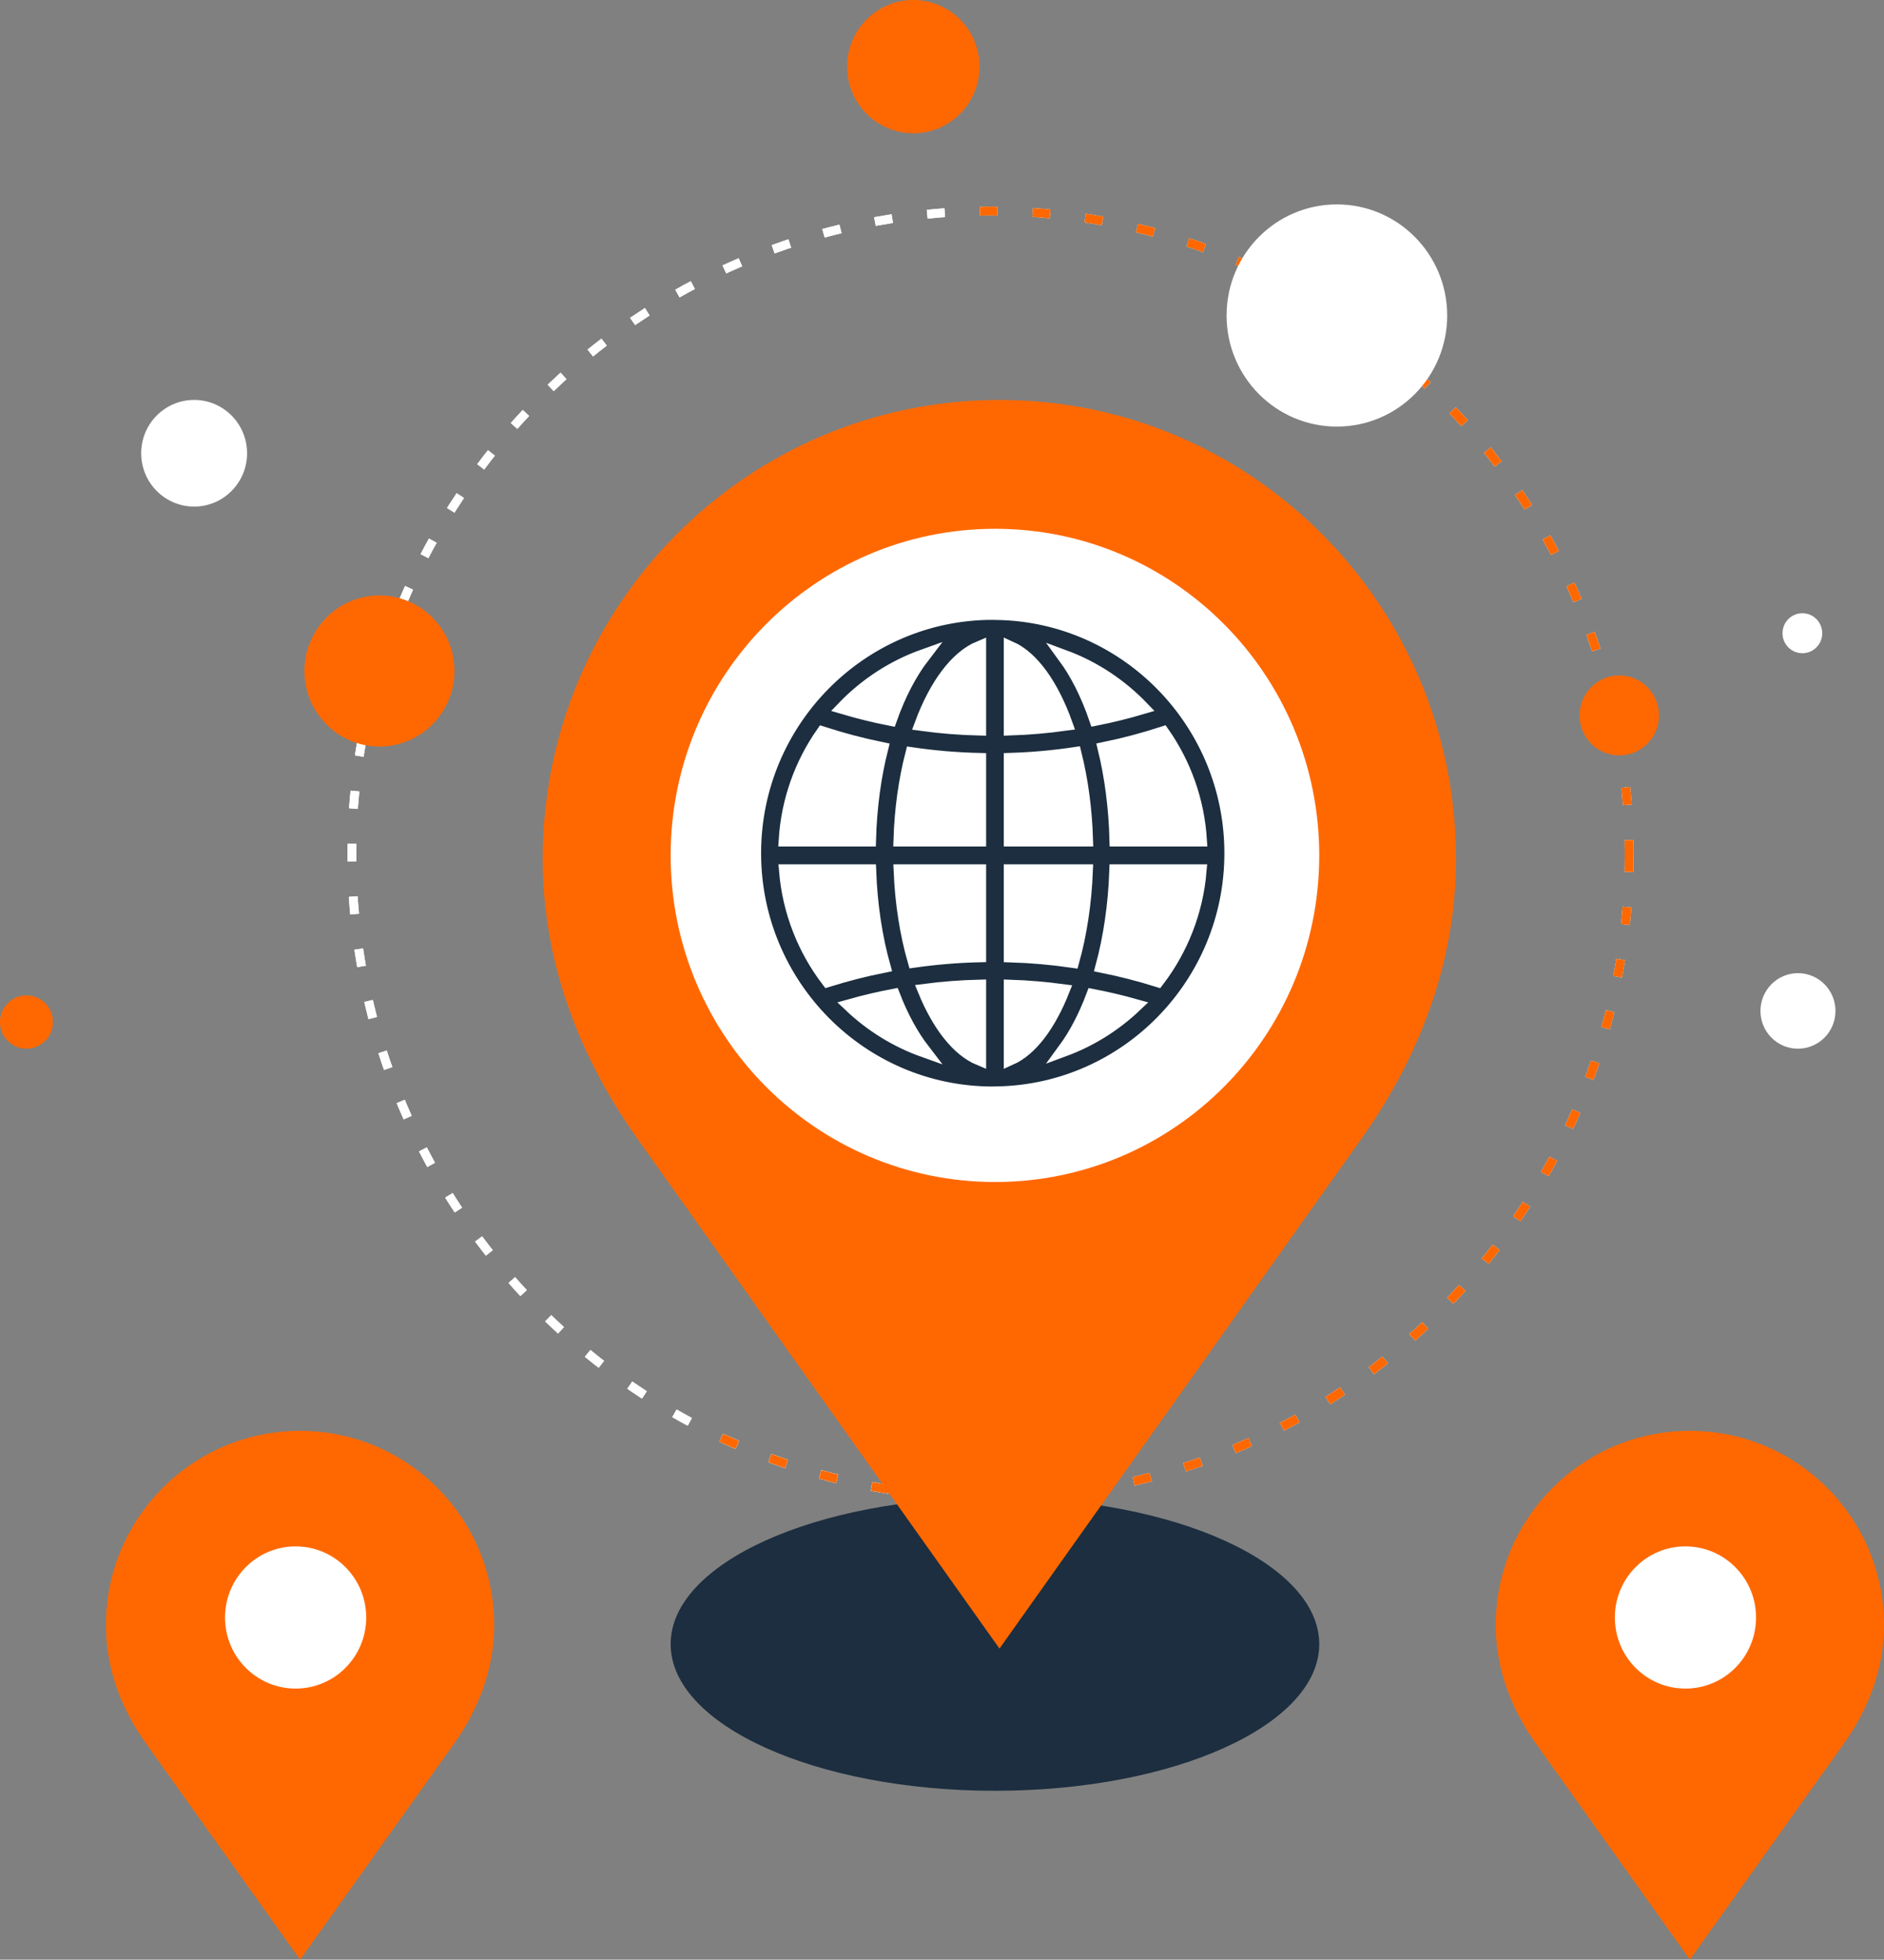 <?xml version="1.0" encoding="UTF-8" standalone="no"?>
<svg width="427px" height="444px" viewBox="0 0 427 444" version="1.1" xmlns="http://www.w3.org/2000/svg" xmlns:xlink="http://www.w3.org/1999/xlink">
    <rect x="0" y="0" width="427" height="444" fill="#808080" stroke="none"/>
    <!-- Generator: Sketch 46.2 (44496) - http://www.bohemiancoding.com/sketch -->
    <title>icon thin</title>
    <desc>Created with Sketch.</desc>
    <defs>
        <polygon id="path-1" points="0.029 0.83 183.481 4 183.481 316 65.539 314.465"></polygon>
        <polygon id="path-3" points="65.926 0 248 0 248 312 0.971 310.465"></polygon>
    </defs>
    <g id="Landing-Page" stroke="none" stroke-width="1" fill="none" fill-rule="evenodd">
        <g id="Version-3" transform="translate(-895, -1582)">
            <g id="section-1" transform="translate(0, 699)">
                <g id="slide---text-left" transform="translate(0, 700)">
                    <g id="bg">
                        <g id="icon-thin" transform="translate(895, 183)">
                            <path d="M369.252,193.556 C369.252,274.044 304.444,339.293 224.5,339.293 C144.556,339.293 79.748,274.044 79.748,193.556 C79.748,113.068 144.556,47.819 224.5,47.819 C304.444,47.819 369.252,113.068 369.252,193.556 Z" id="Stroke-1" stroke="#FFFFFF" stroke-width="2" stroke-dasharray="3.989,7.978"></path>
                            <g id="dashed-white" transform="translate(39, 33)">
                                <mask id="mask-2" fill="white">
                                    <use xlink:href="#path-1"></use>
                                </mask>
                                <g id="mask" transform="translate(91.755, 158.415) scale(-1, 1) translate(-91.755, -158.415) "></g>
                                <path d="M330.252,160.556 C330.252,241.044 265.444,306.293 185.5,306.293 C170.167,306.293 155.391,303.892 141.522,299.445 C83.08,280.703 40.748,225.606 40.748,160.556 C40.748,80.068 105.556,14.819 185.5,14.819 C265.444,14.819 330.252,80.068 330.252,160.556 Z" id="circle" stroke="#FFFFFF" stroke-width="2" stroke-dasharray="3.989,7.978" mask="url(#mask-2)"></path>
                            </g>
                            <g id="dashed-orange" transform="translate(156, 37)">
                                <mask id="mask-4" fill="white">
                                    <use xlink:href="#path-3"></use>
                                </mask>
                                <g id="mask"></g>
                                <path d="M213.252,156.556 C213.252,237.044 148.444,302.293 68.5,302.293 C53.167,302.293 38.391,299.892 24.522,295.445 C-33.92,276.703 -76.252,221.606 -76.252,156.556 C-76.252,76.068 -11.444,10.819 68.5,10.819 C148.444,10.819 213.252,76.068 213.252,156.556 Z" id="circle" stroke="#FF6800" stroke-width="2" stroke-dasharray="3.989,7.978" mask="url(#mask-4)"></path>
                            </g>
                            <path d="M299,372.516 C299,390.861 266.101,405.741 225.508,405.741 C184.912,405.741 152,390.861 152,372.516 C152,354.173 184.912,339.293 225.508,339.293 C266.101,339.293 299,354.173 299,372.516" id="Fill-3" fill="#1C2E3F"></path>
                            <path d="M226.526,90.612 C169.36,90.612 123,137.211 123,194.602 C123,218.54 131.683,239.99 144.44,257.975 L226.526,373.524 L308.584,257.965 C321.354,239.979 330,218.471 330,194.602 C330,137.211 283.697,90.612 226.526,90.612" id="Fill-5" fill="#FF6800"></path>
                            <path d="M299,193.81 C299,234.732 266.147,267.81 225.531,267.81 C184.956,267.81 152,234.732 152,193.81 C152,152.968 184.956,119.81 225.531,119.81 C266.147,119.81 299,152.968 299,193.81" id="Fill-7" fill="#FFFFFF"></path>
                            <path d="M209.313,148.586 C206.348,152.439 203.8,157.306 201.806,162.952 C198.221,162.246 194.67,161.378 191.17,160.341 C196.188,155.124 202.378,151.061 209.313,148.586 L209.313,148.586 Z M258.86,160.338 C255.401,161.363 251.895,162.227 248.353,162.928 C246.457,157.378 244.044,152.583 241.241,148.764 C247.967,151.252 253.969,155.251 258.86,160.338 L258.86,160.338 Z M249.801,218.919 C251.548,212.432 252.638,205.136 252.919,197.333 L271.965,197.333 C271.186,206.621 267.744,215.151 262.405,222.149 C258.257,220.857 254.052,219.768 249.801,218.919 L249.801,218.919 Z M247.675,225.573 C250.907,226.195 254.114,226.95 257.287,227.842 C252.7,232.19 247.258,235.632 241.234,237.86 C243.717,234.479 245.893,230.333 247.675,225.573 L247.675,225.573 Z M202.504,225.543 C204.384,230.398 206.687,234.619 209.32,238.037 C203.089,235.815 197.461,232.309 192.741,227.837 C195.964,226.933 199.222,226.171 202.504,225.543 L202.504,225.543 Z M197.084,197.333 C197.375,205.127 198.502,212.419 200.309,218.901 C196.029,219.752 191.796,220.843 187.62,222.141 C182.282,215.144 178.841,206.617 178.062,197.333 L197.084,197.333 Z M197.044,190.285 L177.986,190.285 C178.55,181.322 181.596,173.032 186.44,166.097 C190.83,167.515 195.283,168.704 199.797,169.626 C198.214,175.902 197.251,182.875 197.044,190.285 L197.044,190.285 Z M222,172.102 L222,190.285 L203.999,190.285 C204.214,183.318 205.163,176.702 206.683,170.809 C211.738,171.55 216.85,171.982 222,172.102 L222,172.102 Z M222,146.702 L222,165.157 C217.575,165.048 213.16,164.694 208.776,164.099 C212.049,155.262 216.727,148.883 222,146.702 L222,146.702 Z M229,165.138 L229,146.759 C234.027,148.99 238.48,155.316 241.608,164.049 C237.43,164.63 233.221,164.999 229,165.138 L229,165.138 Z M246.235,190.285 L229,190.285 L229,172.083 C233.922,171.93 238.805,171.487 243.636,170.767 C245.107,176.671 246.026,183.301 246.235,190.285 L246.235,190.285 Z M229,216.543 L229,197.333 L246.2,197.333 C245.906,204.72 244.818,211.688 243.127,217.787 C238.443,217.111 233.727,216.691 229,216.543 L229,216.543 Z M229,223.475 C232.978,223.607 236.947,223.944 240.894,224.471 C237.818,232.22 233.655,237.796 229,239.863 L229,223.475 Z M222,223.457 L222,239.919 C217.11,237.898 212.734,232.269 209.514,224.416 C213.658,223.877 217.825,223.561 222,223.457 L222,223.457 Z M222,216.522 C217.052,216.639 212.112,217.047 207.208,217.742 C205.461,211.654 204.339,204.702 204.035,197.333 L222,197.333 L222,216.522 Z M252.957,190.285 C252.757,182.87 251.826,175.892 250.297,169.613 C254.787,168.691 259.218,167.503 263.585,166.09 C268.431,173.026 271.478,181.319 272.04,190.285 L252.957,190.285 Z M279,193.31 C279,163.661 255.31,139.494 226,138.963 L226,138.938 C225.883,138.938 225.767,138.952 225.649,138.955 C225.439,138.952 225.231,138.938 225.021,138.938 C225.017,138.938 225.012,138.939 225.007,138.939 C225.005,138.939 225.002,138.938 225,138.938 L225,138.939 C195.23,138.95 171,163.337 171,193.31 C171,223.281 195.23,247.662 225,247.673 L225,247.673 L225.007,247.673 L225.021,247.673 C225.231,247.673 225.439,247.66 225.649,247.658 C225.767,247.66 225.883,247.673 226,247.673 L226,247.649 C255.31,247.119 279,222.957 279,193.31 L279,193.31 Z" id="Fill-9" fill="#1C2E3F"></path>
                            <path d="M209.313,148.586 C206.348,152.439 203.8,157.306 201.806,162.952 C198.221,162.246 194.67,161.378 191.17,160.341 C196.188,155.124 202.378,151.061 209.313,148.586 Z M258.86,160.338 C255.401,161.363 251.895,162.227 248.353,162.928 C246.457,157.378 244.044,152.583 241.241,148.764 C247.967,151.252 253.969,155.251 258.86,160.338 Z M249.801,218.919 C251.548,212.432 252.638,205.136 252.919,197.333 L271.965,197.333 C271.186,206.621 267.744,215.151 262.405,222.149 C258.257,220.857 254.052,219.768 249.801,218.919 Z M247.675,225.573 C250.907,226.195 254.114,226.95 257.287,227.842 C252.7,232.19 247.258,235.632 241.234,237.86 C243.717,234.479 245.893,230.333 247.675,225.573 Z M202.504,225.543 C204.384,230.398 206.687,234.619 209.32,238.037 C203.089,235.815 197.461,232.309 192.741,227.837 C195.964,226.933 199.222,226.171 202.504,225.543 Z M197.084,197.333 C197.375,205.127 198.502,212.419 200.309,218.901 C196.029,219.752 191.796,220.843 187.62,222.141 C182.282,215.144 178.841,206.617 178.062,197.333 L197.084,197.333 Z M197.044,190.285 L177.986,190.285 C178.55,181.322 181.596,173.032 186.44,166.097 C190.83,167.515 195.283,168.704 199.797,169.626 C198.214,175.902 197.251,182.875 197.044,190.285 Z M222,172.102 L222,190.285 L203.999,190.285 C204.214,183.318 205.163,176.702 206.683,170.809 C211.738,171.55 216.85,171.982 222,172.102 Z M222,146.702 L222,165.157 C217.575,165.048 213.16,164.694 208.776,164.099 C212.049,155.262 216.727,148.883 222,146.702 Z M229,165.138 L229,146.759 C234.027,148.99 238.48,155.316 241.608,164.049 C237.43,164.63 233.221,164.999 229,165.138 Z M246.235,190.285 L229,190.285 L229,172.083 C233.922,171.93 238.805,171.487 243.636,170.767 C245.107,176.671 246.026,183.301 246.235,190.285 Z M229,216.543 L229,197.333 L246.2,197.333 C245.906,204.72 244.818,211.688 243.127,217.787 C238.443,217.111 233.727,216.691 229,216.543 Z M229,223.475 C232.978,223.607 236.947,223.944 240.894,224.471 C237.818,232.22 233.655,237.796 229,239.863 L229,223.475 Z M222,223.457 L222,239.919 C217.11,237.898 212.734,232.269 209.514,224.416 C213.658,223.877 217.825,223.561 222,223.457 Z M222,216.522 C217.052,216.639 212.112,217.047 207.208,217.742 C205.461,211.654 204.339,204.702 204.035,197.333 L222,197.333 L222,216.522 Z M252.957,190.285 C252.757,182.87 251.826,175.892 250.297,169.613 C254.787,168.691 259.218,167.503 263.585,166.09 C268.431,173.026 271.478,181.319 272.04,190.285 L252.957,190.285 Z M279,193.31 C279,163.661 255.31,139.494 226,138.963 L226,138.938 C225.883,138.938 225.767,138.952 225.649,138.955 C225.439,138.952 225.231,138.938 225.021,138.938 C225.017,138.938 225.012,138.939 225.007,138.939 C225.005,138.939 225.002,138.938 225,138.938 L225,138.939 C195.23,138.95 171,163.337 171,193.31 C171,223.281 195.23,247.662 225,247.673 L225,247.673 L225.007,247.673 L225.021,247.673 C225.231,247.673 225.439,247.66 225.649,247.658 C225.767,247.66 225.883,247.673 226,247.673 L226,247.649 C255.31,247.119 279,222.957 279,193.31 Z" id="Stroke-11" stroke="#FFFFFF" stroke-width="3"></path>
                            <path d="M383.008,324.19 C358.73,324.19 339,343.921 339,368.221 C339,378.373 342.693,387.447 348.125,395.065 L383.008,444 L417.896,395.059 C423.322,387.444 427,378.326 427,368.221 C427,343.921 407.325,324.19 383.008,324.19" id="Fill-13" fill="#FF6800"></path>
                            <path d="M398,366.476 C398,375.39 390.834,382.585 381.988,382.585 C373.149,382.585 366,375.39 366,366.476 C366,357.588 373.149,350.367 381.988,350.367 C390.834,350.367 398,357.588 398,366.476" id="Fill-15" fill="#FFFFFF"></path>
                            <path d="M68.014,324.19 C43.724,324.19 24,343.921 24,368.221 C24,378.373 27.689,387.447 33.118,395.065 L68.014,444 L102.912,395.059 C108.326,387.444 112,378.326 112,368.221 C112,343.921 92.32,324.19 68.014,324.19" id="Fill-17" fill="#FF6800"></path>
                            <path d="M83,366.476 C83,375.39 75.831,382.585 67.002,382.585 C58.175,382.585 51,375.39 51,366.476 C51,357.588 58.175,350.367 67.002,350.367 C75.831,350.367 83,357.588 83,366.476" id="Fill-19" fill="#FFFFFF"></path>
                            <path d="M222,15.103 C222,23.442 215.279,30.204 206.999,30.204 C198.715,30.204 192,23.442 192,15.103 C192,6.764 198.715,0 206.999,0 C215.279,0 222,6.764 222,15.103" id="Fill-21" fill="#FF6800"></path>
                            <path d="M103,152.033 C103,161.472 95.383,169.143 85.995,169.143 C76.609,169.143 69,161.472 69,152.033 C69,142.579 76.609,134.911 85.995,134.911 C95.383,134.911 103,142.579 103,152.033" id="Fill-23" fill="#FF6800"></path>
                            <path d="M328,71.483 C328,85.381 316.799,96.653 302.999,96.653 C289.186,96.653 278,85.381 278,71.483 C278,57.587 289.186,46.313 302.999,46.313 C316.799,46.313 328,57.587 328,71.483" id="Fill-25" fill="#FFFFFF"></path>
                            <path d="M56,102.695 C56,109.364 50.625,114.776 44.001,114.776 C37.373,114.776 32,109.364 32,102.695 C32,96.023 37.373,90.612 44.001,90.612 C50.625,90.612 56,96.023 56,102.695" id="Fill-27" fill="#FFFFFF"></path>
                            <path d="M12,231.567 C12,234.903 9.315,237.605 6.001,237.605 C2.68,237.605 0,234.903 0,231.567 C0,228.226 2.68,225.524 6.001,225.524 C9.315,225.524 12,228.226 12,231.567" id="Fill-29" fill="#FF6800"></path>
                            <path d="M413,143.474 C413,145.98 410.984,148 408.501,148 C406.013,148 404,145.98 404,143.474 C404,140.97 406.013,138.939 408.501,138.939 C410.984,138.939 413,140.97 413,143.474" id="Fill-31" fill="#FFFFFF"></path>
                            <path d="M416,229.05 C416,233.779 412.191,237.605 407.503,237.605 C402.801,237.605 399,233.779 399,229.05 C399,224.327 402.801,220.49 407.503,220.49 C412.191,220.49 416,224.327 416,229.05" id="Fill-33" fill="#FFFFFF"></path>
                            <path d="M376,162.1 C376,167.108 371.975,171.156 367.005,171.156 C362.025,171.156 358,167.108 358,162.1 C358,157.093 362.025,153.034 367.005,153.034 C371.975,153.034 376,157.093 376,162.1" id="Fill-35" fill="#FF6800"></path>
                        </g>
                    </g>
                </g>
            </g>
        </g>
    </g>
</svg>